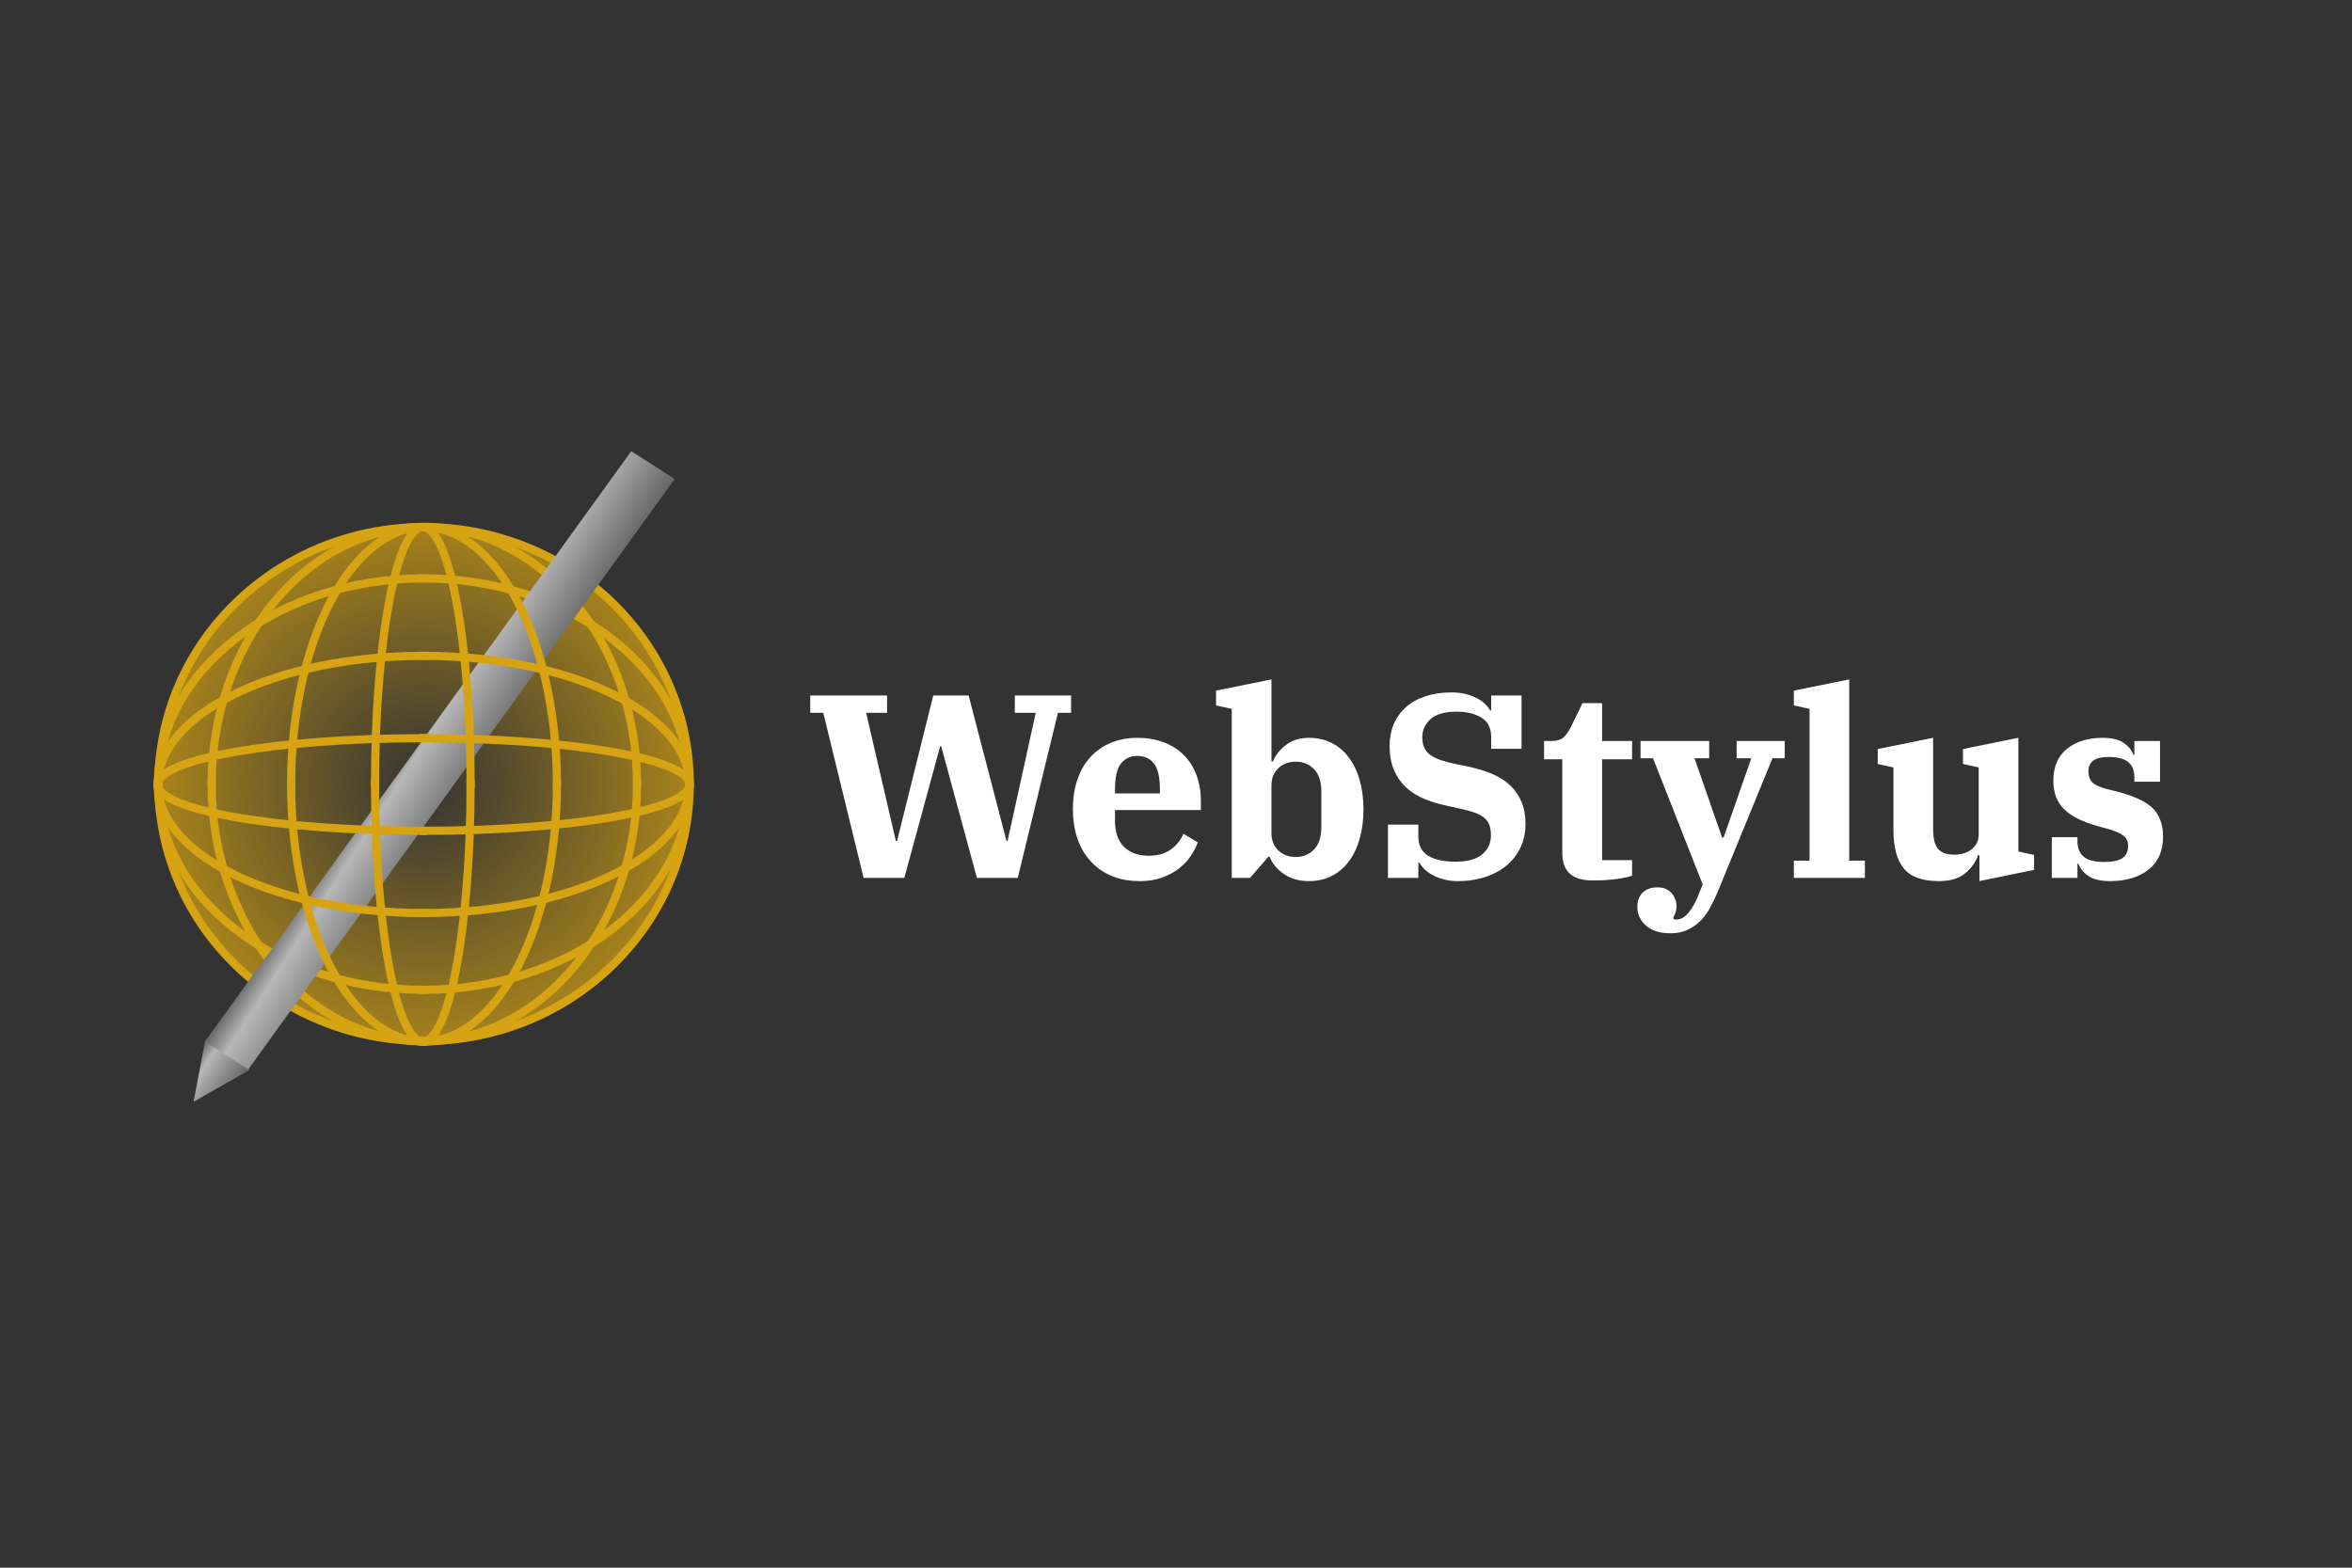 <svg version="1.1" viewBox="0.0 0.0 288.0 192.0" fill="none" stroke="none" stroke-linecap="square" stroke-miterlimit="10" xmlns:xlink="http://www.w3.org/1999/xlink" xmlns="http://www.w3.org/2000/svg"><rect x="0.0" y="0.0" width="288.0" height="192.0" fill="#333333" stroke="none"/><clipPath id="p.0"><path d="m0 0l288.0 0l0 192.0l-288.0 0l0 -192.0z" clip-rule="nonzero"/></clipPath><g clip-path="url(#p.0)"><path fill="#000000" fill-opacity="0.0" d="m0 0l288.0 0l0 192.0l-288.0 0z" fill-rule="evenodd"/><defs><linearGradient id="p.1" gradientUnits="userSpaceOnUse" gradientTransform="matrix(2.309 1.565 1.565 -2.309 0.0 0.0)" spreadMethod="pad" x1="35.402" y1="-35.282" x2="33.093" y2="-35.282"><stop offset="0.0" stop-color="#666666"/><stop offset="0.74" stop-color="#b7b7b7"/><stop offset="1.0" stop-color="#666666"/></linearGradient></defs><path fill="url(#p.1)" d="m25.115 127.495l-1.411 7.441l6.743 -3.828l1.411 -7.441z" fill-rule="evenodd"/><path fill="#000000" fill-opacity="0.0" d="m25.115 127.495l5.332 3.613" fill-rule="evenodd"/><path fill="#000000" fill-opacity="0.0" d="m25.115 127.495l-1.411 7.441l6.743 -3.828l1.411 -7.441z" fill-rule="evenodd"/><defs><radialGradient id="p.2" gradientUnits="userSpaceOnUse" gradientTransform="matrix(6.728 0.0 0.0 6.728 0.0 0.0)" spreadMethod="pad" cx="7.719" cy="14.274" fx="7.719" fy="14.274" r="6.728"><stop offset="0.0" stop-color="#d6a313" stop-opacity="0.0"/><stop offset="1.0" stop-color="#d6a313"/></radialGradient></defs><path fill="url(#p.2)" d="m19.403 96.025l0 0c0 -17.38 14.563 -31.47 32.528 -31.47l0 0c8.627 0 16.901 3.316 23.001 9.217c6.1 5.902 9.527 13.906 9.527 22.252l0 0c0 17.38 -14.563 31.47 -32.528 31.47l0 0c-17.965 0 -32.528 -14.089 -32.528 -31.47z" fill-rule="evenodd"/><path stroke="#d6a313" stroke-width="1.0" stroke-linejoin="round" stroke-linecap="butt" d="m19.403 96.025l0 0c0 -17.38 14.563 -31.47 32.528 -31.47l0 0c8.627 0 16.901 3.316 23.001 9.217c6.1 5.902 9.527 13.906 9.527 22.252l0 0c0 17.38 -14.563 31.47 -32.528 31.47l0 0c-17.965 0 -32.528 -14.089 -32.528 -31.47z" fill-rule="evenodd"/><path fill="#000000" fill-opacity="0.0" d="m84.42 96.031l0 0c0 -6.682 -3.428 -13.091 -9.531 -17.816c-6.103 -4.725 -14.379 -7.38 -23.01 -7.38l0 25.196z" fill-rule="evenodd"/><path fill="#000000" fill-opacity="0.0" d="m84.42 96.031l0 0c0 -6.682 -3.428 -13.091 -9.531 -17.816c-6.103 -4.725 -14.379 -7.38 -23.01 -7.38" fill-rule="evenodd"/><path stroke="#d6a313" stroke-width="1.0" stroke-linejoin="round" stroke-linecap="butt" d="m84.42 96.031l0 0c0 -6.682 -3.428 -13.091 -9.531 -17.816c-6.103 -4.725 -14.379 -7.38 -23.01 -7.38" fill-rule="evenodd"/><path fill="#000000" fill-opacity="0.0" d="m51.88 70.835l0 0c-17.972 0 -32.541 11.281 -32.541 25.196l32.541 0z" fill-rule="evenodd"/><path fill="#000000" fill-opacity="0.0" d="m51.88 70.835l0 0c-17.972 0 -32.541 11.281 -32.541 25.196" fill-rule="evenodd"/><path stroke="#d6a313" stroke-width="1.0" stroke-linejoin="round" stroke-linecap="butt" d="m51.88 70.835l0 0c-17.972 0 -32.541 11.281 -32.541 25.196" fill-rule="evenodd"/><path fill="#000000" fill-opacity="0.0" d="m84.42 96.031l0 0c0 6.682 -3.428 13.091 -9.531 17.816c-6.103 4.725 -14.379 7.38 -23.01 7.38l0 -25.196z" fill-rule="evenodd"/><path fill="#000000" fill-opacity="0.0" d="m84.42 96.031l0 0c0 6.682 -3.428 13.091 -9.531 17.816c-6.103 4.725 -14.379 7.38 -23.01 7.38" fill-rule="evenodd"/><path stroke="#d6a313" stroke-width="1.0" stroke-linejoin="round" stroke-linecap="butt" d="m84.42 96.031l0 0c0 6.682 -3.428 13.091 -9.531 17.816c-6.103 4.725 -14.379 7.38 -23.01 7.38" fill-rule="evenodd"/><path fill="#000000" fill-opacity="0.0" d="m51.88 121.227l0 0c-17.972 0 -32.541 -11.281 -32.541 -25.196l32.541 0z" fill-rule="evenodd"/><path fill="#000000" fill-opacity="0.0" d="m51.88 121.227l0 0c-17.972 0 -32.541 -11.281 -32.541 -25.196" fill-rule="evenodd"/><path stroke="#d6a313" stroke-width="1.0" stroke-linejoin="round" stroke-linecap="butt" d="m51.88 121.227l0 0c-17.972 0 -32.541 -11.281 -32.541 -25.196" fill-rule="evenodd"/><path fill="#000000" fill-opacity="0.0" d="m51.96 64.535l0 0c-6.907 0 -13.531 3.319 -18.415 9.226c-4.884 5.907 -7.628 13.92 -7.628 22.274l26.043 0z" fill-rule="evenodd"/><path fill="#000000" fill-opacity="0.0" d="m51.96 64.535l0 0c-6.907 0 -13.531 3.319 -18.415 9.226c-4.884 5.907 -7.628 13.92 -7.628 22.274" fill-rule="evenodd"/><path stroke="#d6a313" stroke-width="1.0" stroke-linejoin="round" stroke-linecap="butt" d="m51.96 64.535l0 0c-6.907 0 -13.531 3.319 -18.415 9.226c-4.884 5.907 -7.628 13.92 -7.628 22.274" fill-rule="evenodd"/><path fill="#000000" fill-opacity="0.0" d="m25.917 96.035l0 0c0 17.397 11.66 31.5 26.043 31.5l0 -31.5z" fill-rule="evenodd"/><path fill="#000000" fill-opacity="0.0" d="m25.917 96.035l0 0c0 17.397 11.66 31.5 26.043 31.5" fill-rule="evenodd"/><path stroke="#d6a313" stroke-width="1.0" stroke-linejoin="round" stroke-linecap="butt" d="m25.917 96.035l0 0c0 17.397 11.66 31.5 26.043 31.5" fill-rule="evenodd"/><path fill="#000000" fill-opacity="0.0" d="m51.96 64.535l0 0c6.907 0 13.531 3.319 18.415 9.226c4.884 5.907 7.628 13.92 7.628 22.274l-26.043 0z" fill-rule="evenodd"/><path fill="#000000" fill-opacity="0.0" d="m51.96 64.535l0 0c6.907 0 13.531 3.319 18.415 9.226c4.884 5.907 7.628 13.92 7.628 22.274" fill-rule="evenodd"/><path stroke="#d6a313" stroke-width="1.0" stroke-linejoin="round" stroke-linecap="butt" d="m51.96 64.535l0 0c6.907 0 13.531 3.319 18.415 9.226c4.884 5.907 7.628 13.92 7.628 22.274" fill-rule="evenodd"/><path fill="#000000" fill-opacity="0.0" d="m78.004 96.035l0 0c0 17.397 -11.66 31.5 -26.043 31.5l0 -31.5z" fill-rule="evenodd"/><path fill="#000000" fill-opacity="0.0" d="m78.004 96.035l0 0c0 17.397 -11.66 31.5 -26.043 31.5" fill-rule="evenodd"/><path stroke="#d6a313" stroke-width="1.0" stroke-linejoin="round" stroke-linecap="butt" d="m78.004 96.035l0 0c0 17.397 -11.66 31.5 -26.043 31.5" fill-rule="evenodd"/><defs><linearGradient id="p.3" gradientUnits="userSpaceOnUse" gradientTransform="matrix(3.081 1.974 1.974 -3.081 0.0 0.0)" spreadMethod="pad" x1="27.659" y1="-25.655" x2="24.577" y2="-25.655"><stop offset="0.0" stop-color="#666666"/><stop offset="0.74" stop-color="#b7b7b7"/><stop offset="1.0" stop-color="#666666"/></linearGradient></defs><path fill="url(#p.3)" d="m25.089 127.561l5.315 3.405l52.211 -72.303l-5.315 -3.405z" fill-rule="evenodd"/><path fill="#000000" fill-opacity="0.0" d="m51.92 64.556l0 0c-4.317 0 -8.457 3.319 -11.509 9.226c-3.052 5.907 -4.767 13.92 -4.767 22.274l16.277 0z" fill-rule="evenodd"/><path fill="#000000" fill-opacity="0.0" d="m51.92 64.556l0 0c-4.317 0 -8.457 3.319 -11.509 9.226c-3.052 5.907 -4.767 13.92 -4.767 22.274" fill-rule="evenodd"/><path stroke="#d6a313" stroke-width="1.0" stroke-linejoin="round" stroke-linecap="butt" d="m51.92 64.556l0 0c-4.317 0 -8.457 3.319 -11.509 9.226c-3.052 5.907 -4.767 13.92 -4.767 22.274" fill-rule="evenodd"/><path fill="#000000" fill-opacity="0.0" d="m35.643 96.056l0 0c0 17.397 7.287 31.5 16.277 31.5l0 -31.5z" fill-rule="evenodd"/><path fill="#000000" fill-opacity="0.0" d="m35.643 96.056l0 0c0 17.397 7.287 31.5 16.277 31.5" fill-rule="evenodd"/><path stroke="#d6a313" stroke-width="1.0" stroke-linejoin="round" stroke-linecap="butt" d="m35.643 96.056l0 0c0 17.397 7.287 31.5 16.277 31.5" fill-rule="evenodd"/><path fill="#000000" fill-opacity="0.0" d="m51.92 64.556l0 0c4.317 0 8.457 3.319 11.509 9.226c3.052 5.907 4.767 13.92 4.767 22.274l-16.277 0z" fill-rule="evenodd"/><path fill="#000000" fill-opacity="0.0" d="m51.92 64.556l0 0c4.317 0 8.457 3.319 11.509 9.226c3.052 5.907 4.767 13.92 4.767 22.274" fill-rule="evenodd"/><path stroke="#d6a313" stroke-width="1.0" stroke-linejoin="round" stroke-linecap="butt" d="m51.92 64.556l0 0c4.317 0 8.457 3.319 11.509 9.226c3.052 5.907 4.767 13.92 4.767 22.274" fill-rule="evenodd"/><path fill="#000000" fill-opacity="0.0" d="m68.196 96.056l0 0c0 17.397 -7.287 31.5 -16.277 31.5l0 -31.5z" fill-rule="evenodd"/><path fill="#000000" fill-opacity="0.0" d="m68.196 96.056l0 0c0 17.397 -7.287 31.5 -16.277 31.5" fill-rule="evenodd"/><path stroke="#d6a313" stroke-width="1.0" stroke-linejoin="round" stroke-linecap="butt" d="m68.196 96.056l0 0c0 17.397 -7.287 31.5 -16.277 31.5" fill-rule="evenodd"/><path fill="#000000" fill-opacity="0.0" d="m51.773 64.552l0 0c-1.552 0 -3.04 3.319 -4.138 9.226c-1.097 5.907 -1.714 13.92 -1.714 22.274l5.852 0z" fill-rule="evenodd"/><path fill="#000000" fill-opacity="0.0" d="m51.773 64.552l0 0c-1.552 0 -3.04 3.319 -4.138 9.226c-1.097 5.907 -1.714 13.92 -1.714 22.274" fill-rule="evenodd"/><path stroke="#d6a313" stroke-width="1.0" stroke-linejoin="round" stroke-linecap="butt" d="m51.773 64.552l0 0c-1.552 0 -3.04 3.319 -4.138 9.226c-1.097 5.907 -1.714 13.92 -1.714 22.274" fill-rule="evenodd"/><path fill="#000000" fill-opacity="0.0" d="m45.921 96.052l0 0c0 17.397 2.62 31.5 5.852 31.5l0 -31.5z" fill-rule="evenodd"/><path fill="#000000" fill-opacity="0.0" d="m45.921 96.052l0 0c0 17.397 2.62 31.5 5.852 31.5" fill-rule="evenodd"/><path stroke="#d6a313" stroke-width="1.0" stroke-linejoin="round" stroke-linecap="butt" d="m45.921 96.052l0 0c0 17.397 2.62 31.5 5.852 31.5" fill-rule="evenodd"/><path fill="#000000" fill-opacity="0.0" d="m51.773 64.552l0 0c1.552 0 3.04 3.319 4.138 9.226c1.097 5.907 1.714 13.92 1.714 22.274l-5.852 0z" fill-rule="evenodd"/><path fill="#000000" fill-opacity="0.0" d="m51.773 64.552l0 0c1.552 0 3.04 3.319 4.138 9.226c1.097 5.907 1.714 13.92 1.714 22.274" fill-rule="evenodd"/><path stroke="#d6a313" stroke-width="1.0" stroke-linejoin="round" stroke-linecap="butt" d="m51.773 64.552l0 0c1.552 0 3.04 3.319 4.138 9.226c1.097 5.907 1.714 13.92 1.714 22.274" fill-rule="evenodd"/><path fill="#000000" fill-opacity="0.0" d="m57.624 96.052l0 0c0 17.397 -2.62 31.5 -5.852 31.5l0 -31.5z" fill-rule="evenodd"/><path fill="#000000" fill-opacity="0.0" d="m57.624 96.052l0 0c0 17.397 -2.62 31.5 -5.852 31.5" fill-rule="evenodd"/><path stroke="#d6a313" stroke-width="1.0" stroke-linejoin="round" stroke-linecap="butt" d="m57.624 96.052l0 0c0 17.397 -2.62 31.5 -5.852 31.5" fill-rule="evenodd"/><path fill="#000000" fill-opacity="0.0" d="m84.415 96.081l0 0c0 -1.504 -3.428 -2.947 -9.531 -4.01c-6.103 -1.064 -14.379 -1.661 -23.01 -1.661l0 5.672z" fill-rule="evenodd"/><path fill="#000000" fill-opacity="0.0" d="m84.415 96.081l0 0c0 -1.504 -3.428 -2.947 -9.531 -4.01c-6.103 -1.064 -14.379 -1.661 -23.01 -1.661" fill-rule="evenodd"/><path stroke="#d6a313" stroke-width="1.0" stroke-linejoin="round" stroke-linecap="butt" d="m84.415 96.081l0 0c0 -1.504 -3.428 -2.947 -9.531 -4.01c-6.103 -1.064 -14.379 -1.661 -23.01 -1.661" fill-rule="evenodd"/><path fill="#000000" fill-opacity="0.0" d="m51.874 90.409l0 0c-17.972 0 -32.541 2.539 -32.541 5.672l32.541 0z" fill-rule="evenodd"/><path fill="#000000" fill-opacity="0.0" d="m51.874 90.409l0 0c-17.972 0 -32.541 2.539 -32.541 5.672" fill-rule="evenodd"/><path stroke="#d6a313" stroke-width="1.0" stroke-linejoin="round" stroke-linecap="butt" d="m51.874 90.409l0 0c-17.972 0 -32.541 2.539 -32.541 5.672" fill-rule="evenodd"/><path fill="#000000" fill-opacity="0.0" d="m84.415 96.081l0 0c0 1.504 -3.428 2.947 -9.531 4.01c-6.103 1.064 -14.379 1.661 -23.01 1.661l0 -5.672z" fill-rule="evenodd"/><path fill="#000000" fill-opacity="0.0" d="m84.415 96.081l0 0c0 1.504 -3.428 2.947 -9.531 4.01c-6.103 1.064 -14.379 1.661 -23.01 1.661" fill-rule="evenodd"/><path stroke="#d6a313" stroke-width="1.0" stroke-linejoin="round" stroke-linecap="butt" d="m84.415 96.081l0 0c0 1.504 -3.428 2.947 -9.531 4.01c-6.103 1.064 -14.379 1.661 -23.01 1.661" fill-rule="evenodd"/><path fill="#000000" fill-opacity="0.0" d="m51.874 101.752l0 0c-17.972 0 -32.541 -2.539 -32.541 -5.672l32.541 0z" fill-rule="evenodd"/><path fill="#000000" fill-opacity="0.0" d="m51.874 101.752l0 0c-17.972 0 -32.541 -2.539 -32.541 -5.672" fill-rule="evenodd"/><path stroke="#d6a313" stroke-width="1.0" stroke-linejoin="round" stroke-linecap="butt" d="m51.874 101.752l0 0c-17.972 0 -32.541 -2.539 -32.541 -5.672" fill-rule="evenodd"/><path fill="#000000" fill-opacity="0.0" d="m84.42 96.072l0 0c0 -4.177 -3.428 -8.183 -9.531 -11.137c-6.103 -2.954 -14.379 -4.613 -23.01 -4.613l0 15.75z" fill-rule="evenodd"/><path fill="#000000" fill-opacity="0.0" d="m84.42 96.072l0 0c0 -4.177 -3.428 -8.183 -9.531 -11.137c-6.103 -2.954 -14.379 -4.613 -23.01 -4.613" fill-rule="evenodd"/><path stroke="#d6a313" stroke-width="1.0" stroke-linejoin="round" stroke-linecap="butt" d="m84.42 96.072l0 0c0 -4.177 -3.428 -8.183 -9.531 -11.137c-6.103 -2.954 -14.379 -4.613 -23.01 -4.613" fill-rule="evenodd"/><path fill="#000000" fill-opacity="0.0" d="m51.88 80.322l0 0c-17.972 0 -32.541 7.051 -32.541 15.75l32.541 0z" fill-rule="evenodd"/><path fill="#000000" fill-opacity="0.0" d="m51.88 80.322l0 0c-17.972 0 -32.541 7.051 -32.541 15.75" fill-rule="evenodd"/><path stroke="#d6a313" stroke-width="1.0" stroke-linejoin="round" stroke-linecap="butt" d="m51.88 80.322l0 0c-17.972 0 -32.541 7.051 -32.541 15.75" fill-rule="evenodd"/><path fill="#000000" fill-opacity="0.0" d="m84.42 96.072l0 0c0 4.177 -3.428 8.183 -9.531 11.137c-6.103 2.954 -14.379 4.613 -23.01 4.613l0 -15.75z" fill-rule="evenodd"/><path fill="#000000" fill-opacity="0.0" d="m84.42 96.072l0 0c0 4.177 -3.428 8.183 -9.531 11.137c-6.103 2.954 -14.379 4.613 -23.01 4.613" fill-rule="evenodd"/><path stroke="#d6a313" stroke-width="1.0" stroke-linejoin="round" stroke-linecap="butt" d="m84.42 96.072l0 0c0 4.177 -3.428 8.183 -9.531 11.137c-6.103 2.954 -14.379 4.613 -23.01 4.613" fill-rule="evenodd"/><path fill="#000000" fill-opacity="0.0" d="m51.88 111.822l0 0c-17.972 0 -32.541 -7.051 -32.541 -15.75l32.541 0z" fill-rule="evenodd"/><path fill="#000000" fill-opacity="0.0" d="m51.88 111.822l0 0c-17.972 0 -32.541 -7.051 -32.541 -15.75" fill-rule="evenodd"/><path stroke="#d6a313" stroke-width="1.0" stroke-linejoin="round" stroke-linecap="butt" d="m51.88 111.822l0 0c-17.972 0 -32.541 -7.051 -32.541 -15.75" fill-rule="evenodd"/><path fill="#000000" fill-opacity="0.0" d="m84.459 59.556l195.999 0l0 72.888l-195.999 0z" fill-rule="evenodd"/><path fill="#ffffff" d="m100.808 87.302l-1.594 0l0 -2.125l9.406 0l0 2.125l-2.562 0l3.641 15.703l0.141 0l4.438 -17.828l4.328 0l4.641 17.828l0.125 0l3.453 -15.703l-2.562 0l0 -2.125l6.891 0l0 2.125l-1.609 0l-4.922 20.219l-5.0 0l-4.375 -16.125l-0.125 0l-4.391 16.125l-4.984 0l-4.938 -20.219zm38.752 20.609q-1.984 0 -3.5 -0.656q-1.516 -0.656 -2.562 -1.828q-1.047 -1.172 -1.594 -2.781q-0.531 -1.625 -0.531 -3.547q0 -2.016 0.562 -3.641q0.562 -1.641 1.594 -2.75q1.047 -1.125 2.5 -1.734q1.453 -0.609 3.25 -0.609q1.781 0 3.219 0.547q1.453 0.547 2.453 1.562q1.016 1.0 1.547 2.438q0.547 1.438 0.547 3.203l0 1.094l-10.516 0l0 1.266q0 2.156 1.109 3.25q1.125 1.078 2.984 1.078q1.719 0 2.766 -0.781q1.062 -0.781 1.516 -1.906l1.766 1.047q-0.297 0.812 -0.844 1.641q-0.531 0.828 -1.406 1.516q-0.859 0.688 -2.078 1.141q-1.219 0.453 -2.781 0.453zm-3.031 -10.734l5.5 0l0 -0.438q0 -2.312 -0.734 -3.234q-0.734 -0.922 -2.016 -0.922q-1.281 0 -2.016 0.922q-0.734 0.922 -0.734 3.234l0 0.438zm23.768 10.734q-1.859 0 -3.125 -0.891q-1.266 -0.906 -1.703 -2.094l-0.156 0l-2.25 2.594l-2.234 0l0 -20.703l-1.922 -0.422l0 -1.812l6.781 -1.375l0 10.047l0.188 0q0.453 -1.125 1.562 -2.0q1.125 -0.891 2.859 -0.891q1.531 0 2.766 0.625q1.234 0.625 2.094 1.781q0.875 1.156 1.328 2.766q0.469 1.609 0.469 3.594q0 1.984 -0.469 3.609q-0.453 1.609 -1.328 2.766q-0.859 1.156 -2.094 1.781q-1.234 0.625 -2.766 0.625zm-1.625 -2.953q1.344 0 2.234 -0.922q0.891 -0.938 0.891 -2.719l0 -4.391q0 -1.797 -0.891 -2.719q-0.891 -0.922 -2.234 -0.922q-1.281 0 -2.141 0.797q-0.844 0.797 -0.844 2.141l0 5.797q0 1.344 0.844 2.141q0.859 0.797 2.141 0.797zm19.829 2.953q-0.953 0 -1.734 -0.219q-0.781 -0.203 -1.375 -0.531q-0.594 -0.344 -1.0 -0.734q-0.391 -0.406 -0.594 -0.766l-0.125 0l0 1.859l-3.719 0l0 -6.531l3.719 0l0 1.375q0 1.734 1.219 2.453q1.219 0.719 3.328 0.719q2.203 0 3.266 -0.891q1.078 -0.906 1.078 -2.344q0 -0.703 -0.172 -1.203q-0.172 -0.516 -0.594 -0.891q-0.406 -0.375 -1.109 -0.641q-0.703 -0.266 -1.766 -0.5l-1.438 -0.312q-1.641 -0.328 -3.0 -0.875q-1.359 -0.562 -2.328 -1.453q-0.953 -0.906 -1.484 -2.156q-0.516 -1.25 -0.516 -2.938q0 -1.438 0.5 -2.641q0.516 -1.203 1.469 -2.062q0.969 -0.875 2.391 -1.344q1.422 -0.484 3.25 -0.484q1.0 0 1.781 0.219q0.781 0.203 1.375 0.531q0.594 0.312 0.969 0.719q0.391 0.391 0.578 0.734l0.125 0l0 -1.828l3.719 0l0 6.531l-3.719 0l0 -1.406q0 -1.688 -1.188 -2.406q-1.172 -0.734 -3.062 -0.734q-2.172 0 -3.188 0.922q-1.0 0.906 -1.0 2.188q0 0.734 0.219 1.25q0.219 0.516 0.719 0.906q0.5 0.375 1.297 0.656q0.797 0.266 1.953 0.516l1.344 0.266q1.672 0.344 3.0 0.906q1.328 0.562 2.234 1.422q0.906 0.859 1.391 2.031q0.484 1.172 0.484 2.703q0 1.5 -0.578 2.781q-0.578 1.281 -1.656 2.219q-1.062 0.922 -2.609 1.453q-1.531 0.531 -3.453 0.531zm16.55 -0.078q-1.922 0 -2.844 -0.844q-0.906 -0.844 -0.906 -2.516l0 -11.484l-2.234 0l0 -2.234l0.859 0q1.062 0 1.547 -0.469q0.5 -0.469 0.953 -1.391l1.344 -2.781l2.406 0l0 4.641l3.672 0l0 2.234l-3.672 0l0 12.359l3.672 0l0 1.891q-0.516 0.219 -1.828 0.406q-1.312 0.188 -2.969 0.188zm9.471 6.469q-1.922 0 -2.984 -0.953q-1.047 -0.938 -1.047 -2.25q0 -1.141 0.656 -1.781q0.656 -0.641 1.812 -0.641q1.109 0 1.719 0.703q0.609 0.703 0.609 1.625q0 0.422 -0.125 0.781q-0.125 0.375 -0.281 0.594l0.062 0.203q0.125 0.031 0.344 0.031q0.828 0 1.531 -0.906q0.719 -0.891 1.344 -2.562l0.328 -0.828l-6.078 -15.453l-1.531 0l0 -2.109l8.406 0l0 2.109l-1.797 0l3.375 9.703l0.188 0l3.391 -9.703l-1.797 0l0 -2.109l5.891 0l0 2.109l-1.5 0l-6.719 16.391q-0.359 0.859 -0.844 1.766q-0.469 0.922 -1.141 1.641q-0.672 0.719 -1.609 1.172q-0.922 0.469 -2.203 0.469zm15.131 -8.891l1.922 0l0 -18.594l-1.922 -0.422l0 -1.812l6.781 -1.375l0 22.203l1.922 0l0 2.109l-8.703 0l0 -2.109zm17.791 2.5q-3.062 0 -4.328 -1.547q-1.266 -1.562 -1.266 -4.672l0 -7.703l-1.922 -0.422l0 -1.828l6.781 -1.375l0 11.172q0 1.703 0.594 2.422q0.594 0.719 2.0 0.719q0.547 0 1.094 -0.141q0.547 -0.156 0.953 -0.453q0.422 -0.312 0.672 -0.766q0.266 -0.469 0.266 -1.141l0 -8.188l-1.922 -0.422l0 -1.828l6.781 -1.375l0 13.922l1.922 0.422l0 1.828l-6.688 1.375l0 -3.172l-0.172 0q-0.438 1.281 -1.594 2.234q-1.156 0.938 -3.172 0.938z" fill-rule="nonzero"/><path fill="#ffffff" d="m258.383 107.911q-1.766 0 -2.703 -0.656q-0.922 -0.656 -1.172 -1.469l-0.125 0l0 1.734l-3.141 0l0 -4.984l3.141 0l0 0.5q0 1.25 0.766 1.891q0.766 0.641 2.5 0.641q1.531 0 2.234 -0.469q0.703 -0.484 0.703 -1.484q0 -0.797 -0.516 -1.219q-0.516 -0.438 -1.688 -0.797l-1.516 -0.422q-2.781 -0.766 -4.109 -2.062q-1.328 -1.297 -1.328 -3.5q0 -2.531 1.656 -3.891q1.672 -1.359 4.391 -1.359q1.703 0 2.594 0.641q0.906 0.641 1.156 1.438l0.125 0l0 -1.688l3.141 0l0 4.984l-3.141 0l0 -0.578q0 -1.203 -0.75 -1.828q-0.75 -0.625 -2.453 -0.625q-2.422 0 -2.422 1.75q0 0.844 0.484 1.359q0.5 0.5 1.812 0.828l1.375 0.344q1.344 0.359 2.359 0.812q1.031 0.438 1.719 1.062q0.688 0.625 1.031 1.516q0.359 0.875 0.359 2.078q0 2.656 -1.797 4.062q-1.781 1.391 -4.688 1.391z" fill-rule="nonzero"/></g></svg>